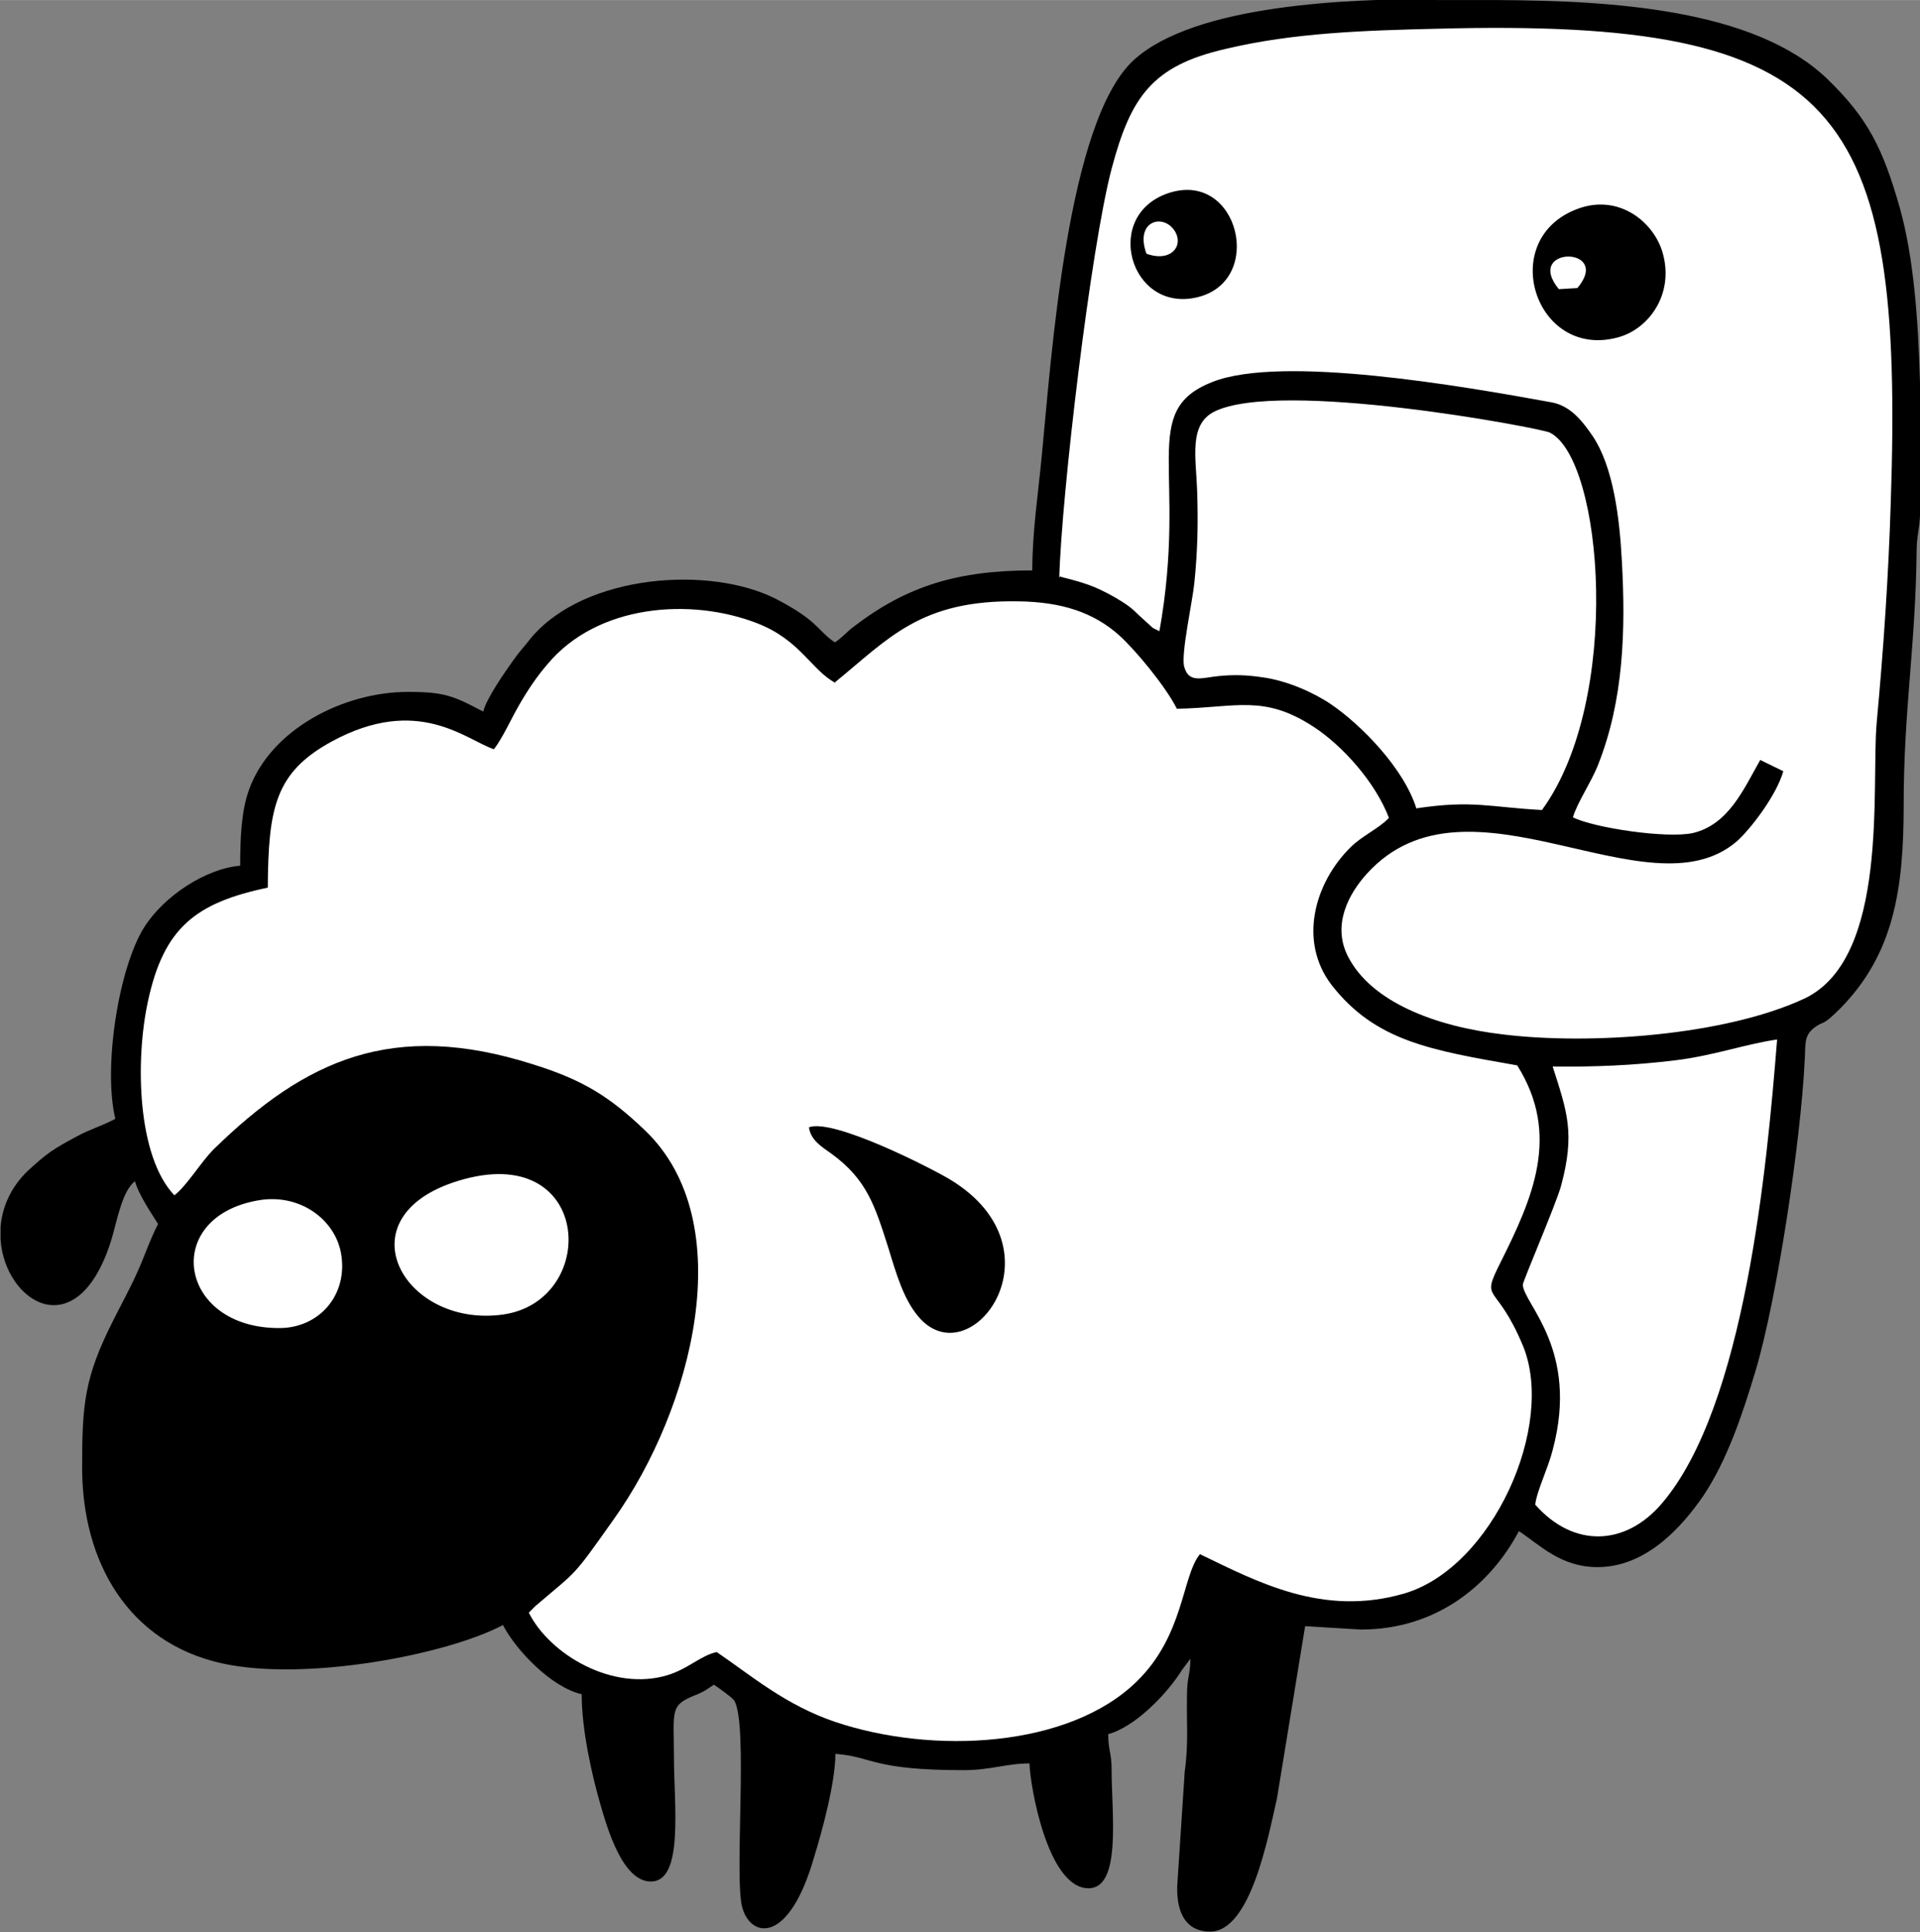 <?xml version="1.0" encoding="UTF-8"?>
<!DOCTYPE svg PUBLIC "-//W3C//DTD SVG 1.1//EN" "http://www.w3.org/Graphics/SVG/1.1/DTD/svg11.dtd">
<!-- Creator: CorelDRAW -->
<svg xmlns="http://www.w3.org/2000/svg" xml:space="preserve" width="14.588mm" height="14.683mm" version="1.1" style="shape-rendering:geometricPrecision; text-rendering:geometricPrecision; image-rendering:optimizeQuality; fill-rule:evenodd; clip-rule:evenodd"
viewBox="0 0 34.13 34.35"
 xmlns:xlink="http://www.w3.org/1999/xlink"
 xmlns:xodm="http://www.corel.com/coreldraw/odm/2003">
 <rect x="0" y="0" width="34.13" height="34.35" fill="#808080" stroke="none"/>
 <defs>
  <style type="text/css">
   <![CDATA[
    .fil0 {fill:black}
    .fil1 {fill:white}
   ]]>
  </style>
 </defs>
 <g id="Camada_x0020_1">
  <g id="Figs_Desenho_VarRct_003">
   <path class="fil0" d="M25.54 0l1.07 0c2.01,0.01 4.58,0.15 5.88,1.41 0.72,0.7 0.98,1.23 1.28,2.28 0.25,0.89 0.33,2.01 0.36,3.12l0 2.35c-0.01,0.27 -0.06,0.36 -0.06,0.65 -0.02,1.69 -0.23,2.81 -0.23,4.5 0,1.51 -0.18,2.65 -1.12,3.61 -0.35,0.35 -0.28,0.21 -0.47,0.35 -0.19,0.15 -0.15,0.29 -0.17,0.59 -0.07,1.43 -0.49,4.22 -0.87,5.5 -0.24,0.8 -0.51,1.6 -0.93,2.23 -0.37,0.54 -1.01,1.27 -1.88,1.27 -0.65,0 -1.01,-0.38 -1.4,-0.64 -0.48,0.91 -1.42,1.75 -2.81,1.75l-0.99 -0.06 -0.5 3.06c-0.16,0.7 -0.47,2.37 -1.19,2.37 -0.49,0 -0.61,-0.44 -0.58,-0.87l0.13 -1.98c0.07,-0.5 0.03,-0.85 0.04,-1.36 0,-0.32 0.06,-0.35 0.06,-0.64l-0.15 0.2c-0.26,0.42 -0.83,1.01 -1.31,1.14 0,0.3 0.06,0.32 0.06,0.64 0,0.76 0.18,2.1 -0.41,2.1 -0.73,0 -1.04,-1.83 -1.05,-2.22 -0.41,0 -0.69,0.12 -1.17,0.12 -1.64,0 -1.61,-0.24 -2.28,-0.29 0,0.51 -0.24,1.39 -0.38,1.84 -0.44,1.54 -1.11,1.44 -1.27,0.91 -0.16,-0.5 0.11,-3.29 -0.15,-3.7 -0.03,-0.05 -0.3,-0.24 -0.36,-0.28 -0.12,0.08 -0.18,0.13 -0.34,0.19 -0.45,0.18 -0.37,0.28 -0.37,1.09 0,0.86 0.18,2.22 -0.41,2.22 -0.5,0 -0.77,-0.93 -0.9,-1.38 -0.15,-0.52 -0.33,-1.32 -0.33,-1.95 -0.53,-0.12 -1.16,-0.77 -1.4,-1.23 -1,0.53 -3.52,1.01 -5,0.68 -1.66,-0.37 -2.48,-1.8 -2.48,-3.48 0,-1.13 0.04,-1.6 0.55,-2.61 0.15,-0.3 0.29,-0.55 0.43,-0.86 0.14,-0.31 0.22,-0.57 0.37,-0.86 -0.12,-0.19 -0.35,-0.53 -0.41,-0.76 -0.23,0.17 -0.32,0.71 -0.42,1.04 -0.6,1.93 -1.89,1.12 -1.97,0l0 -0.23c0.03,-0.35 0.18,-0.71 0.5,-1.01 0.33,-0.3 0.43,-0.37 0.86,-0.6 0.24,-0.13 0.46,-0.19 0.68,-0.31 -0.22,-0.92 0.06,-2.68 0.51,-3.4 0.35,-0.56 1.1,-1.05 1.71,-1.1 0,-0.5 0.02,-0.98 0.16,-1.36 0.39,-1.07 1.68,-1.73 2.82,-1.73 0.65,0 0.81,0.07 1.34,0.35 0.06,-0.24 0.39,-0.71 0.54,-0.92 0.12,-0.17 0.18,-0.22 0.31,-0.39 0.96,-1.14 3.19,-1.29 4.36,-0.69 0.75,0.39 0.72,0.55 1.04,0.77 0.14,-0.09 0.21,-0.19 0.35,-0.29 0.94,-0.72 1.85,-0.99 3.16,-0.99 0,-0.69 0.11,-1.41 0.17,-2.05 0.17,-1.75 0.45,-5.93 1.63,-7.02 1.09,-1 3.85,-1.09 5.39,-1.09z"/>
   <path class="fil1" d="M14.78 20.51c-0.17,-0.12 -0.37,-0.24 -0.4,-0.47 0.44,-0.16 2.18,0.73 2.51,0.93 2.06,1.25 0.35,3.54 -0.57,2.43 -0.26,-0.31 -0.39,-0.76 -0.53,-1.22 -0.24,-0.75 -0.38,-1.21 -1.01,-1.67zm13.26 -15.39c0.63,-0.75 -0.96,-0.75 -0.33,0.02l0.33 -0.02zm-7.66 -0.61c0.47,0.17 0.7,-0.19 0.46,-0.46 -0.23,-0.25 -0.66,-0.08 -0.46,0.46zm-15.79 16.83c-1.73,0.3 -1.42,2.28 0.38,2.27 0.7,-0 1.23,-0.59 1.09,-1.34 -0.11,-0.59 -0.73,-1.06 -1.47,-0.93zm3.67 -0.38c-2.24,0.6 -1.12,2.66 0.68,2.41 1.7,-0.24 1.6,-3.02 -0.68,-2.41zm19.34 -2c0.26,0.81 0.4,1.19 0.15,2.12 -0.09,0.33 -0.69,1.72 -0.68,1.76 0.01,0.34 1.01,1.15 0.53,2.94 -0.08,0.32 -0.28,0.72 -0.31,0.97 0.69,0.78 1.61,0.73 2.25,-0.02 1.48,-1.73 1.87,-5.99 2.05,-8.25 -0.56,0.08 -1.14,0.29 -1.81,0.37 -0.73,0.09 -1.44,0.12 -2.18,0.11zm-2.42 -4.59c1,-0.15 1.3,-0.02 2.23,0.03 1.43,-1.96 1.09,-6.23 0.14,-6.71 -0.16,-0.08 -4.81,-0.96 -5.97,-0.37 -0.45,0.23 -0.32,0.82 -0.3,1.39 0.02,0.57 0.01,1.08 -0.05,1.66 -0.03,0.31 -0.24,1.26 -0.18,1.48 0.08,0.3 0.31,0.2 0.6,0.17 0.28,-0.03 0.52,-0.02 0.79,0.02 0.44,0.06 0.91,0.27 1.22,0.48 0.53,0.36 1.3,1.14 1.52,1.86zm2.87 -10.66c0.73,-0.27 1.36,0.24 1.51,0.8 0.2,0.73 -0.26,1.35 -0.81,1.49 -1.47,0.39 -2.15,-1.76 -0.7,-2.29zm-7.24 -0.29c1.21,-0.36 1.67,1.56 0.49,1.86 -1.22,0.31 -1.73,-1.49 -0.49,-1.86zm-1.97 6.83c0.43,0.11 0.61,0.16 0.98,0.37 0.34,0.2 0.31,0.22 0.56,0.44 0.14,0.12 0.06,0.08 0.23,0.16 0.51,-2.85 -0.38,-3.91 0.94,-4.43 1.24,-0.49 4.48,0.08 6.02,0.36 0.35,0.06 0.56,0.34 0.74,0.6 0.37,0.55 0.48,1.46 0.52,2.22 0.07,1.24 0.03,2.48 -0.42,3.62 -0.12,0.31 -0.37,0.67 -0.45,0.94 0.38,0.19 1.67,0.38 2.13,0.28 0.64,-0.15 0.91,-0.79 1.2,-1.3l0.41 0.2c-0.12,0.43 -0.59,1.04 -0.83,1.25 -1.58,1.35 -4.77,-1.41 -6.57,0.57 -0.31,0.34 -0.63,0.9 -0.34,1.47 0.41,0.81 1.55,1.25 2.76,1.39 1.55,0.19 3.95,0.02 5.36,-0.64 1.51,-0.72 1.18,-3.78 1.28,-4.9 0.12,-1.3 0.21,-2.6 0.25,-3.91 0.24,-7.07 -0.9,-8.62 -8.07,-8.43 -1.27,0.03 -2.55,0.07 -3.76,0.36 -1.3,0.3 -1.68,0.85 -2.02,2.13 -0.37,1.4 -0.89,5.79 -0.93,7.27zm-3.99 1.89c-0.43,-0.23 -0.62,-0.76 -1.39,-1.06 -1.18,-0.46 -2.84,-0.34 -3.73,0.73 -0.19,0.22 -0.35,0.46 -0.5,0.72 -0.15,0.26 -0.29,0.58 -0.45,0.79 -0.5,-0.17 -1.35,-0.97 -2.88,-0.14 -1.01,0.55 -1.13,1.18 -1.14,2.6 -1.29,0.27 -1.85,0.72 -2.13,2.02 -0.23,1.06 -0.19,2.76 0.47,3.45 0.23,-0.18 0.47,-0.59 0.7,-0.82 1.63,-1.59 3.18,-2.3 5.67,-1.51 0.9,0.28 1.37,0.58 1.99,1.17 1.72,1.64 0.84,4.97 -0.55,6.92 -0.75,1.06 -0.63,0.89 -1.39,1.54l-0.12 0.12c0.37,0.74 1.49,1.41 2.47,1.11 0.36,-0.11 0.59,-0.35 0.87,-0.41 0.63,0.43 1.22,0.94 2.1,1.24 1.75,0.59 4.17,0.46 5.37,-0.72 0.84,-0.82 0.8,-1.87 1.12,-2.26 1.02,0.49 2.18,1.12 3.63,0.7 1.57,-0.46 2.7,-2.99 2.11,-4.41 -0.48,-1.15 -0.76,-0.75 -0.4,-1.47 0.57,-1.14 1.08,-2.27 0.3,-3.51 -1.54,-0.27 -2.52,-0.43 -3.3,-1.43 -0.59,-0.77 -0.31,-1.81 0.34,-2.45 0.2,-0.2 0.5,-0.33 0.68,-0.52 -0.24,-0.63 -0.82,-1.28 -1.34,-1.62 -0.89,-0.58 -1.37,-0.34 -2.43,-0.32 -0.2,-0.4 -0.74,-1.05 -1.03,-1.31 -0.45,-0.4 -1.01,-0.59 -1.79,-0.6 -1.74,-0.03 -2.3,0.66 -3.27,1.45z"/>
  </g>
 </g>
</svg>
